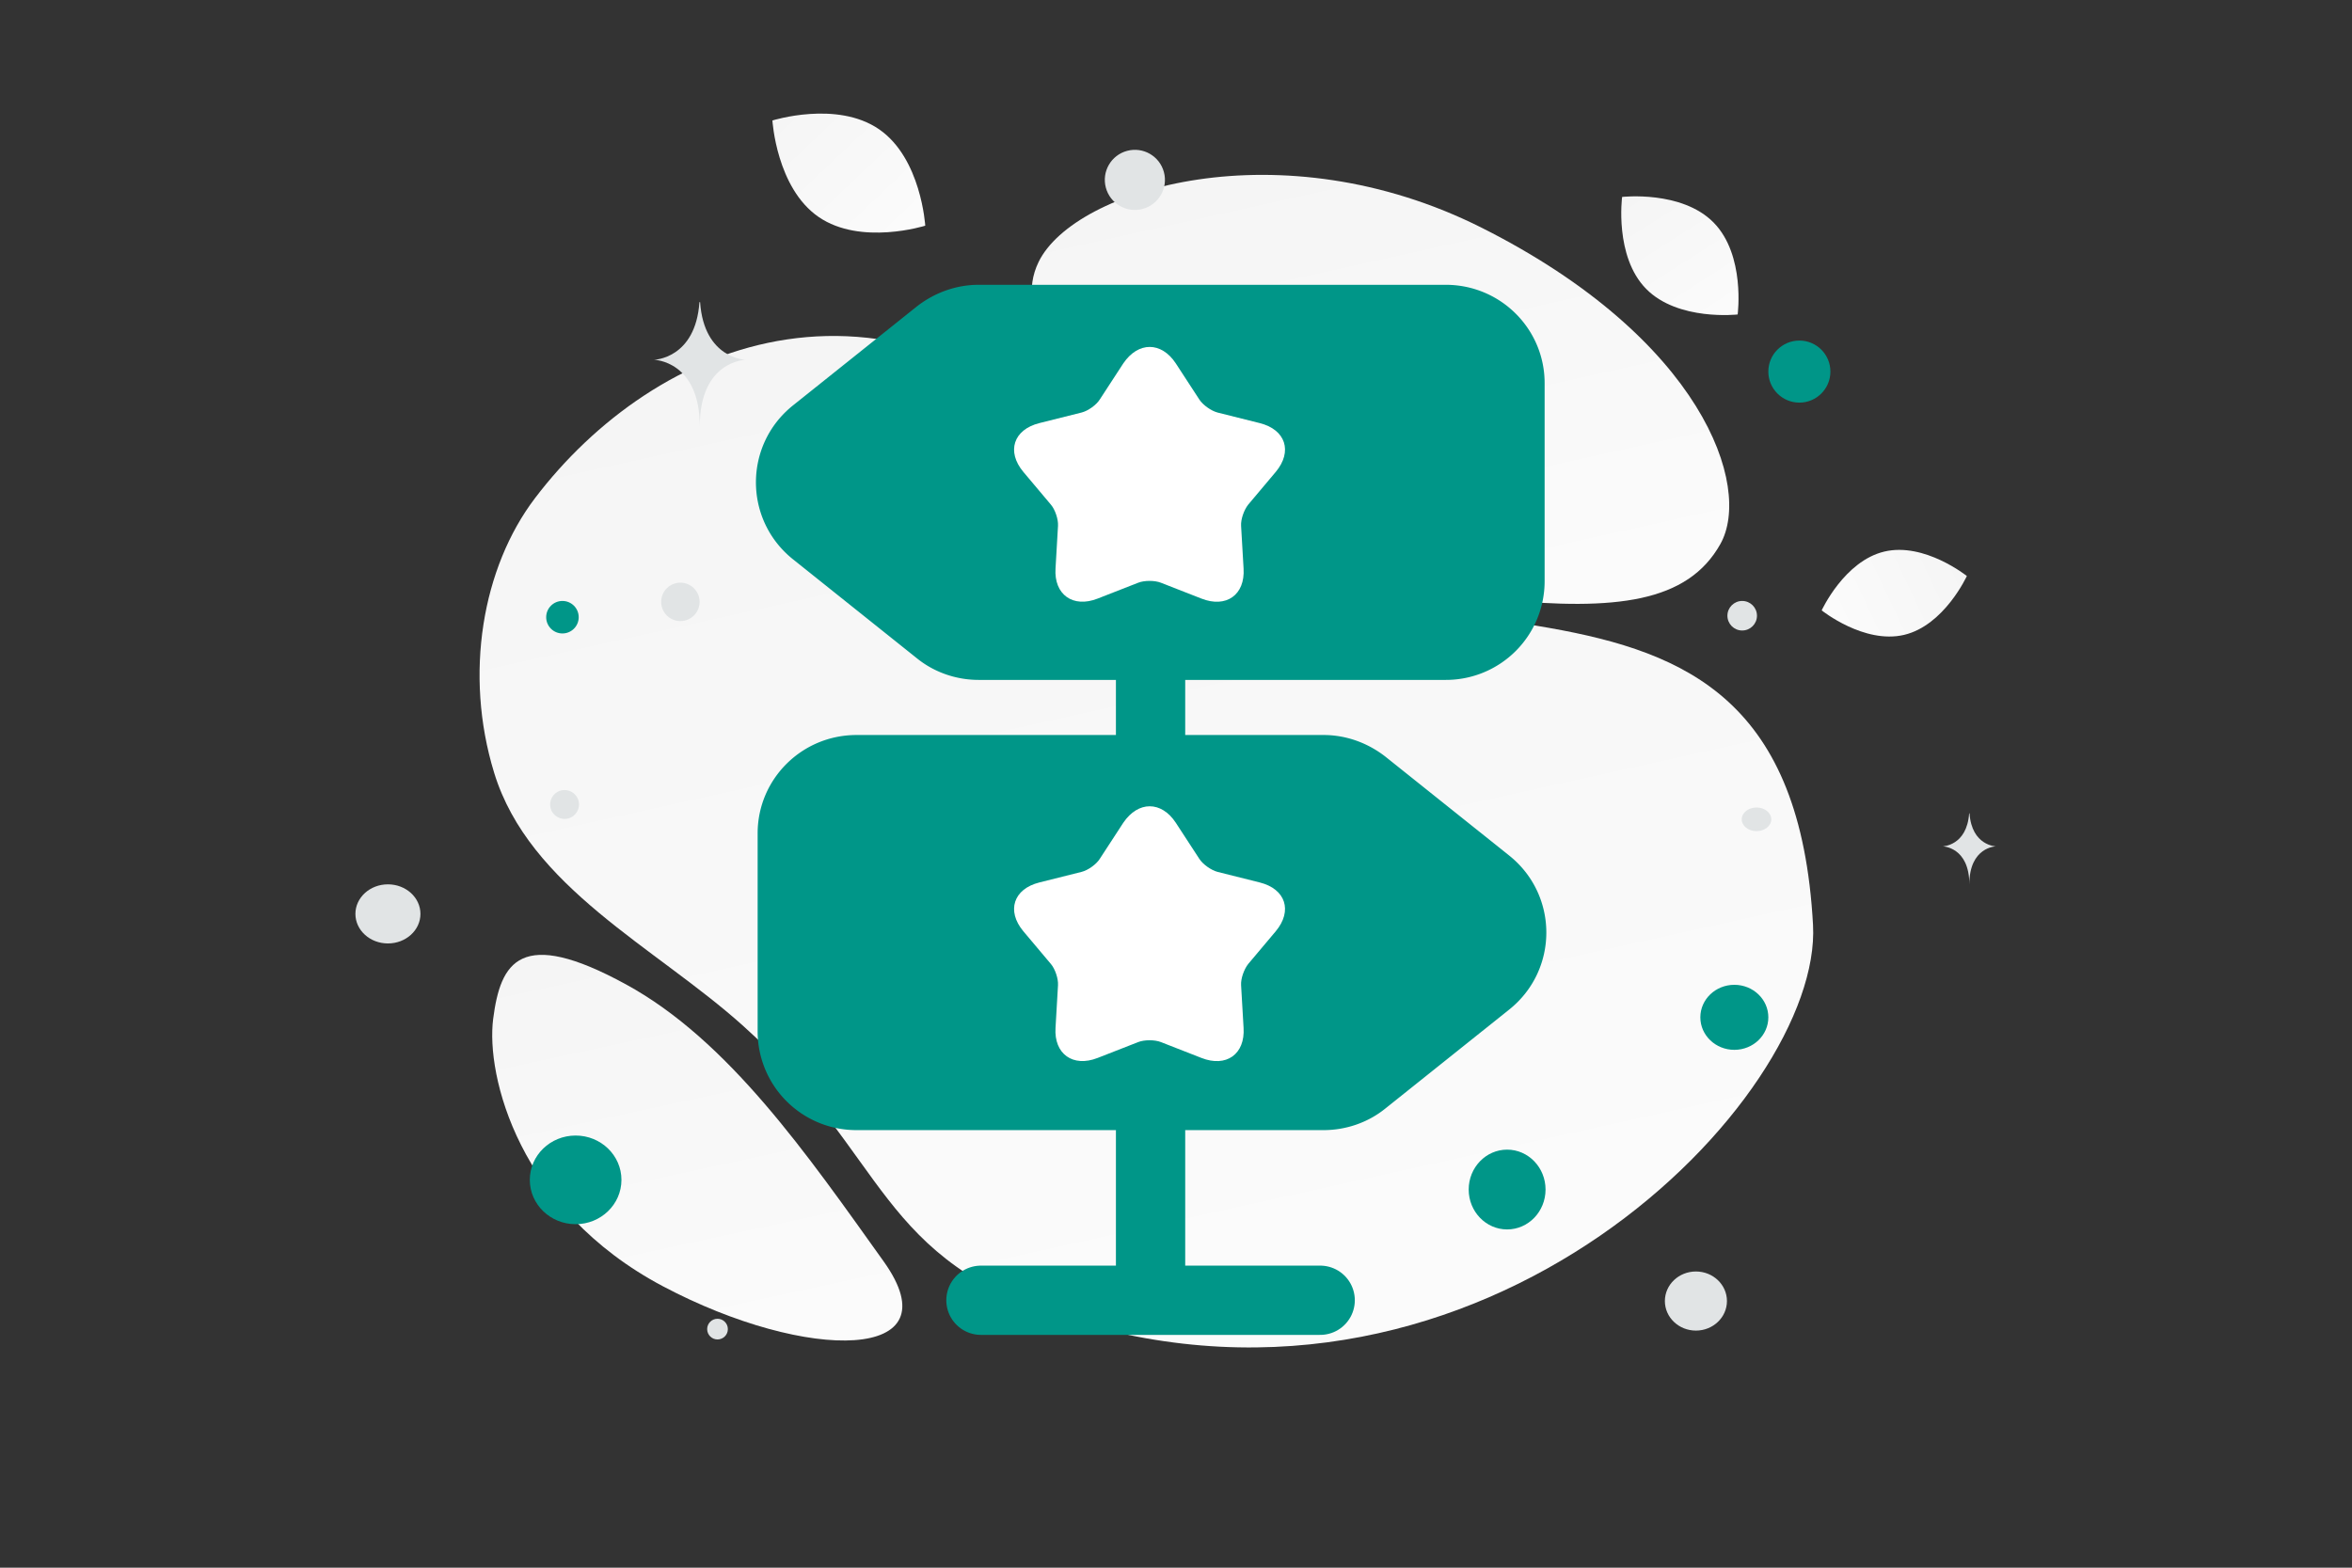 <svg width="900" height="600" viewBox="0 0 900 600" fill="none" xmlns="http://www.w3.org/2000/svg"><rect x="0" y="0" width="900" height="600" fill="#333333" stroke="none"/><path fill="transparent" d="M0 0h900v600H0z"/><path d="M693.759 354.025c3.59 66.149-125.735 200.654-285.138 150.869-74.136-23.157-67.857-61.591-124.23-112.245-33.601-30.19-81.881-53.019-95.309-96.903-11.6-37.878-4.486-78.591 15.625-105.072 45.228-59.556 136.537-100.337 226.504-6.503 89.968 93.835 253.271-.748 262.548 169.854z" fill="url(#a)"/><path d="M658.308 208.214c-12.579 22.45-40.129 25.535-84.265 21.269-33.194-3.215-63.464-5.702-96.66-23.801-23.235-12.66-41.628-29.787-55.052-46.422-14.546-18.021-34.85-38.587-24.897-59.02 13.679-28.068 92.781-51.708 169.593-13.05 84.377 42.479 103.586 99.082 91.281 121.024z" fill="url(#b)"/><path d="M338.133 482.78c-29.306-40.998-59.318-84.572-98.61-106.034-40.529-22.148-48.004-8.498-50.809 13.204-2.806 21.701 9.699 73.119 65.009 102.374 55.325 29.264 111.831 28.826 84.41-9.544z" fill="url(#c)"/><path d="M728.627 242.98c-15.336 3.633-31.555-9.372-31.555-9.372s8.655-18.889 23.996-22.511c15.335-3.633 31.55 9.361 31.55 9.361s-8.656 18.889-23.991 22.522z" fill="url(#d)"/><path d="M313.239 83.032c16.145 11.12 40.81 3.347 40.81 3.347s-1.527-25.801-17.683-36.91c-16.145-11.121-40.799-3.358-40.799-3.358s1.527 25.8 17.672 36.92z" fill="url(#e)"/><path d="M629.894 110.553c12.204 12.421 35.025 9.803 35.025 9.803s3.02-22.758-9.195-35.172c-12.204-12.421-35.014-9.81-35.014-9.81s-3.02 22.758 9.184 35.179z" fill="url(#f)"/><ellipse cx="663.651" cy="389.361" rx="13.008" ry="12.442" transform="rotate(180 663.651 389.361)" fill="#009688"/><ellipse cx="576.704" cy="455.269" rx="14.704" ry="15.27" transform="rotate(180 576.704 455.269)" fill="#009688"/><ellipse cx="220.266" cy="451.571" rx="17.532" ry="16.966" transform="rotate(180 220.266 451.571)" fill="#009688"/><circle r="6.221" transform="matrix(-1 0 0 1 215.221 236.221)" fill="#009688"/><circle r="11.876" transform="matrix(-1 0 0 1 688.535 142.219)" fill="#009688"/><ellipse rx="11.876" ry="11.311" transform="matrix(-1 0 0 1 648.946 497.945)" fill="#E1E4E5"/><ellipse rx="12.442" ry="11.311" transform="matrix(-1 0 0 1 148.442 349.773)" fill="#E1E4E5"/><circle r="3.959" transform="matrix(-1 0 0 1 274.558 508.69)" fill="#E1E4E5"/><circle r="5.655" transform="matrix(-1 0 0 1 666.655 235.655)" fill="#E1E4E5"/><circle r="5.526" transform="scale(1 -1) rotate(-75 -92.613 -294.72)" fill="#E1E4E5"/><circle r="7.352" transform="matrix(-1 0 0 1 260.352 230.352)" fill="#E1E4E5"/><ellipse rx="5.655" ry="4.524" transform="matrix(-1 0 0 1 672.134 313.579)" fill="#E1E4E5"/><circle r="11.502" transform="scale(1 -1) rotate(-75 172.271 -317.396)" fill="#E1E4E5"/><path d="M753.496 311.316h.148c.876 12.414 10.107 12.605 10.107 12.605s-10.179.198-10.179 14.541c0-14.343-10.18-14.541-10.18-14.541s9.228-.191 10.104-12.605zM267.641 115.639h.254c1.509 21.723 17.408 22.057 17.408 22.057s-17.532.348-17.532 25.448c0-25.1-17.532-25.448-17.532-25.448s15.893-.334 17.402-22.057z" fill="#E1E4E5"/><path d="M553.197 109H374.501c-8.653 0-16.875 3.029-23.581 8.221l-47.379 37.859c-19.038 15.144-19.038 43.917 0 59.061L350.92 252c6.706 5.409 15.144 8.221 23.581 8.221h178.696a37.762 37.762 0 0 0 37.859-37.859v-75.719c0-20.769-16.874-37.643-37.859-37.643zM327.772 281.308h178.697c8.653 0 16.875 3.028 23.581 8.221l47.379 37.859c19.038 15.144 19.038 43.917 0 59.06l-47.379 37.86c-6.706 5.408-15.144 8.221-23.581 8.221H327.772a37.763 37.763 0 0 1-37.859-37.86v-75.718c0-20.769 16.874-37.643 37.859-37.643z" fill="#009688"/><path d="M440.268 301.559v-42.318m0 238.406v-64.902m-64.902 64.902H505.17" stroke="#009688" stroke-width="26.513" stroke-linecap="round" stroke-linejoin="round"/><path d="m449.92 139.077 9.014 13.836c1.424 2.177 4.587 4.353 6.959 4.975l16.13 4.042c9.964 2.488 12.652 10.883 6.168 18.656l-10.596 12.593c-1.581 2.021-2.846 5.597-2.688 8.084l.949 16.324c.632 10.105-6.642 15.236-16.131 11.505l-15.498-6.064c-2.372-.932-6.326-.932-8.698 0l-15.498 6.064c-9.489 3.731-16.764-1.555-16.131-11.505l.949-16.324c.158-2.487-1.107-6.219-2.689-8.084l-10.595-12.593c-6.484-7.773-3.796-16.168 6.167-18.656l16.131-4.042c2.53-.622 5.693-2.954 6.958-4.975l9.015-13.836c5.693-8.396 14.549-8.396 20.084 0zm0 175.806 9.014 13.837c1.424 2.176 4.587 4.353 6.959 4.975l16.13 4.042c9.964 2.487 12.652 10.882 6.168 18.656l-10.596 12.593c-1.581 2.021-2.846 5.596-2.688 8.084l.949 16.324c.632 10.105-6.642 15.235-16.131 11.504l-15.498-6.063c-2.372-.933-6.326-.933-8.698 0l-15.498 6.063c-9.489 3.731-16.764-1.554-16.131-11.504l.949-16.324c.158-2.488-1.107-6.219-2.689-8.084l-10.595-12.593c-6.484-7.774-3.796-16.169 6.167-18.656l16.131-4.042c2.53-.622 5.693-2.954 6.958-4.975l9.015-13.837c5.693-8.395 14.549-8.395 20.084 0z" fill="#fff"/><defs><linearGradient id="a" x1="539.188" y1="750.53" x2="297.278" y2="-340.887" gradientUnits="userSpaceOnUse"><stop stop-color="#fff"/><stop offset="1" stop-color="#EEE"/></linearGradient><linearGradient id="b" x1="573.566" y1="353.711" x2="461.445" y2="-150.113" gradientUnits="userSpaceOnUse"><stop stop-color="#fff"/><stop offset="1" stop-color="#EEE"/></linearGradient><linearGradient id="c" x1="305.41" y1="617.366" x2="209.262" y2="172.729" gradientUnits="userSpaceOnUse"><stop stop-color="#fff"/><stop offset="1" stop-color="#EEE"/></linearGradient><linearGradient id="d" x1="670.878" y1="252.013" x2="805.124" y2="188.591" gradientUnits="userSpaceOnUse"><stop stop-color="#fff"/><stop offset="1" stop-color="#EEE"/></linearGradient><linearGradient id="e" x1="376.13" y1="119.519" x2="249.041" y2="-14.492" gradientUnits="userSpaceOnUse"><stop stop-color="#fff"/><stop offset="1" stop-color="#EEE"/></linearGradient><linearGradient id="f" x1="678.586" y1="152.981" x2="590.357" y2="14.675" gradientUnits="userSpaceOnUse"><stop stop-color="#fff"/><stop offset="1" stop-color="#EEE"/></linearGradient></defs></svg>